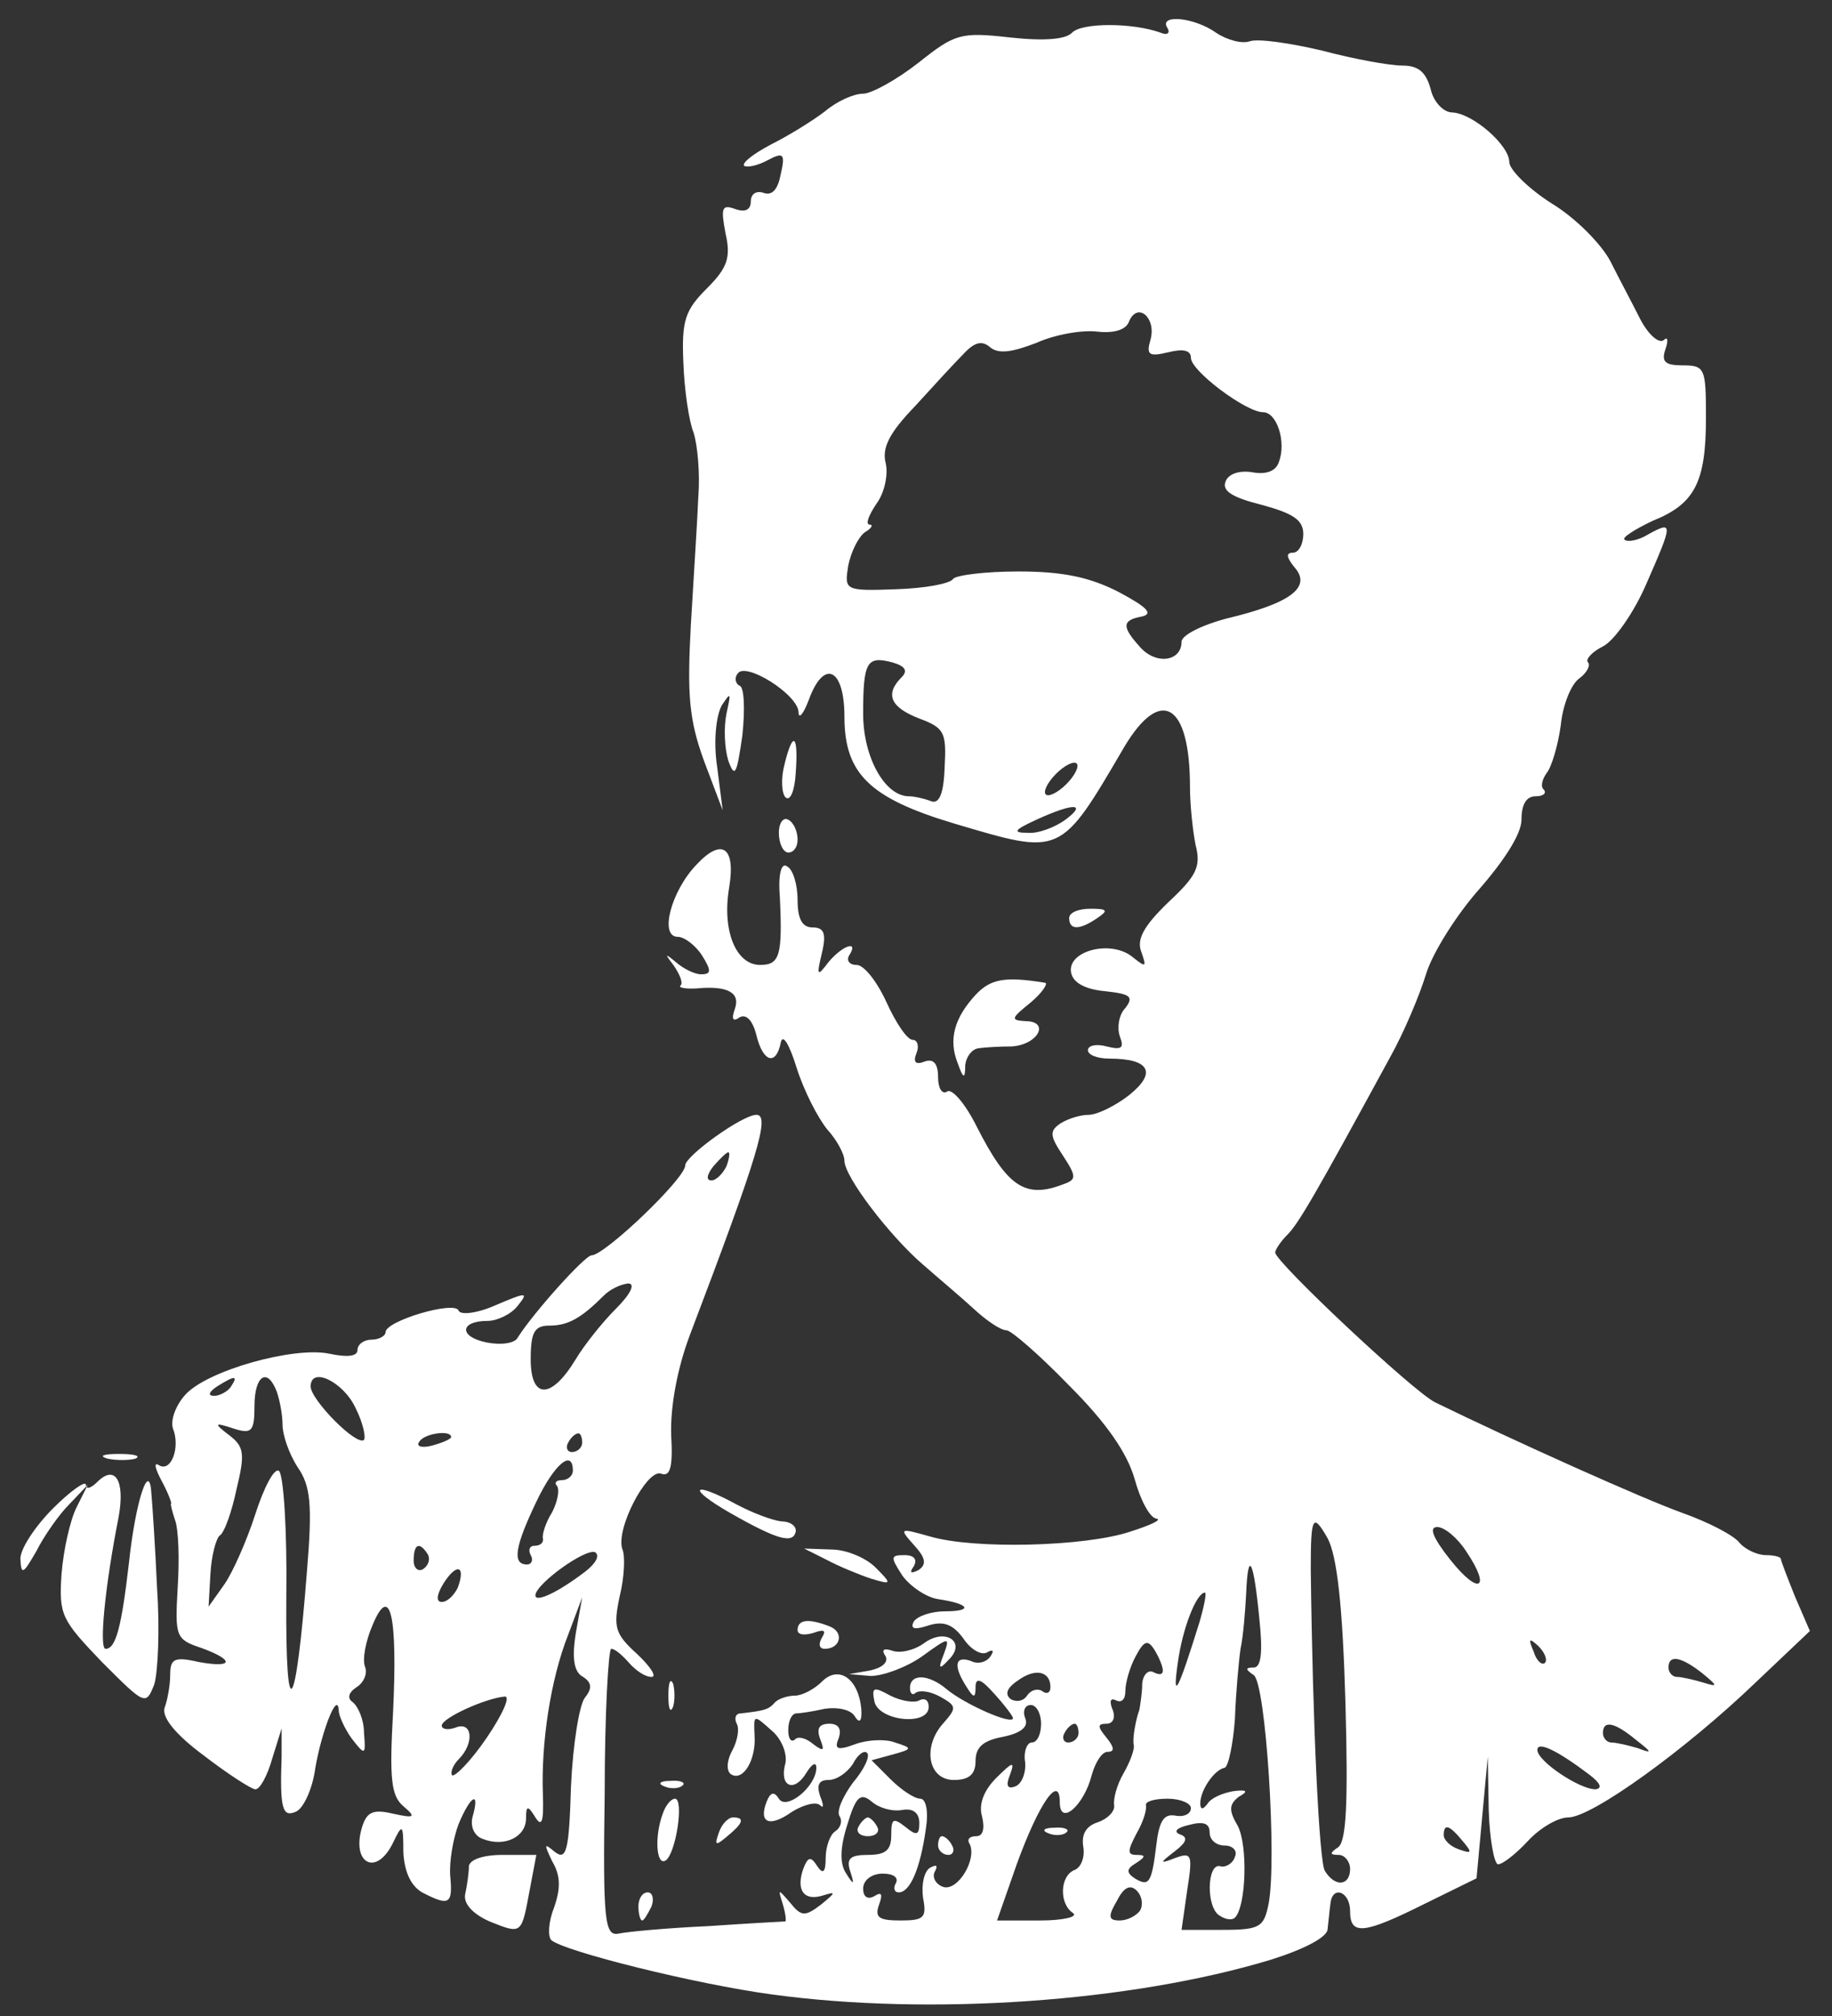 <svg width="60" height="66" viewBox="0 0 60 66" fill="none" xmlns="http://www.w3.org/2000/svg">
<rect x="0" y="0" width="60" height="66" fill="#333333" stroke="none"/>
<path d="M35.108 1.074C34.894 1.288 34.219 1.35 33.084 1.227C31.459 1.043 31.275 1.104 30.079 2.055C29.373 2.607 28.545 3.067 28.269 3.067C27.962 3.067 27.41 3.312 27.012 3.65C26.613 3.957 25.816 4.447 25.264 4.723C24.681 5.03 24.282 5.337 24.374 5.429C24.466 5.49 24.803 5.429 25.141 5.245C25.662 4.969 25.724 5.03 25.57 5.705C25.478 6.195 25.294 6.41 25.018 6.318C24.773 6.226 24.589 6.349 24.589 6.594C24.589 6.87 24.405 6.962 24.067 6.839C23.638 6.686 23.607 6.809 23.761 7.637C23.945 8.434 23.822 8.772 23.147 9.446C22.442 10.152 22.319 10.489 22.381 11.869C22.411 12.759 22.565 13.802 22.718 14.169C22.841 14.568 22.933 15.488 22.871 16.255C22.841 17.022 22.718 18.893 22.626 20.457C22.503 22.757 22.565 23.554 23.055 24.904L23.669 26.529L23.485 25.088C23.362 24.26 23.454 23.432 23.638 23.094C23.945 22.634 23.945 22.665 23.791 23.37C23.699 23.831 23.73 24.505 23.853 24.904C24.067 25.487 24.129 25.364 24.313 24.076C24.405 23.217 24.374 22.481 24.221 22.45C24.098 22.389 24.037 22.205 24.16 22.052C24.405 21.653 26.122 22.726 26.153 23.309C26.153 23.554 26.306 23.401 26.49 22.91C26.981 21.561 27.656 21.868 27.656 23.462C27.656 25.333 28.484 26.131 31.244 26.959C34.771 28.002 34.71 28.063 36.826 24.444C38.022 22.45 38.973 23.033 38.973 25.763C38.973 26.345 39.065 27.204 39.157 27.664C39.341 28.37 39.188 28.676 38.267 29.535C37.439 30.332 37.225 30.762 37.378 31.16C37.562 31.682 37.531 31.682 37.071 31.314C36.366 30.762 34.955 31.13 35.078 31.835C35.139 32.173 35.538 32.387 36.182 32.449C37.041 32.541 37.133 32.633 36.857 33.001C36.642 33.215 36.581 33.645 36.673 33.921C36.826 34.319 36.734 34.381 36.243 34.258C35.906 34.166 35.63 34.227 35.63 34.381C35.63 34.534 35.937 34.657 36.335 34.657C37.654 34.657 37.9 35.117 36.979 35.853C36.55 36.19 35.937 36.497 35.661 36.497C35.385 36.497 34.986 36.62 34.74 36.773C34.373 37.018 34.373 37.172 34.802 37.816C35.262 38.521 35.262 38.613 34.833 38.767C33.575 39.257 32.992 38.859 31.98 36.865C31.612 36.129 31.183 35.638 31.029 35.73C30.846 35.853 30.723 35.608 30.723 35.27C30.723 34.81 30.569 34.657 30.293 34.749C29.987 34.871 29.895 34.779 30.017 34.473C30.109 34.258 30.048 34.044 29.895 34.044C29.711 34.044 29.343 33.491 29.036 32.817C28.729 32.142 28.3 31.59 28.055 31.59C27.809 31.59 27.717 31.436 27.809 31.283C28.146 30.762 27.595 30.946 27.134 31.498C26.766 31.989 26.736 31.958 26.92 31.191C27.073 30.547 26.981 30.363 26.613 30.363C26.276 30.363 26.122 30.087 26.122 29.474C26.122 28.952 25.969 28.462 25.785 28.37C25.601 28.216 25.478 28.584 25.54 29.351C25.632 31.283 25.54 31.59 24.895 31.59C24.098 31.59 23.638 30.455 23.883 29.044C24.098 27.726 23.638 27.419 22.81 28.308C21.982 29.167 21.583 30.67 22.197 30.67C22.411 30.67 22.779 30.946 22.994 31.283C23.301 31.774 23.301 31.897 22.963 31.897C22.749 31.897 22.381 31.713 22.135 31.498C21.767 31.191 21.767 31.222 22.074 31.621C22.258 31.897 22.381 32.173 22.289 32.265C22.197 32.326 22.442 32.387 22.841 32.357C23.853 32.265 24.252 32.51 24.067 33.031C23.945 33.369 24.006 33.461 24.221 33.307C24.436 33.185 24.65 33.399 24.773 33.89C24.988 34.779 25.417 34.902 25.57 34.136C25.632 33.829 25.846 34.166 26.092 34.964C26.337 35.73 26.797 36.62 27.104 36.988C27.41 37.325 27.656 37.785 27.656 38C27.656 38.521 29.128 40.453 30.232 41.404C30.723 41.834 31.489 42.478 31.888 42.846C32.318 43.244 32.778 43.551 32.962 43.551C33.115 43.551 34.035 44.348 35.017 45.361C36.243 46.587 36.918 47.569 37.163 48.428C37.347 49.102 37.654 49.685 37.869 49.716C38.084 49.746 37.685 49.93 37.01 50.145C35.538 50.636 31.888 50.728 30.447 50.298C29.465 50.022 29.435 50.022 29.925 50.574C30.324 51.004 30.355 51.218 30.079 51.403C29.833 51.525 29.772 51.495 29.925 51.28C30.048 51.065 29.956 50.912 29.619 50.912C29.159 50.912 29.159 50.973 29.557 51.587C29.803 51.924 30.324 52.292 30.723 52.353C31.765 52.507 31.888 52.752 30.938 52.752C30.508 52.752 30.048 52.905 29.925 53.089C29.803 53.335 29.956 53.365 30.416 53.212C30.907 53.059 31.213 53.181 31.551 53.641C31.796 54.009 32.134 54.193 32.318 54.101C32.532 53.979 32.563 54.04 32.44 54.224C32.318 54.408 32.042 54.5 31.796 54.377C31.275 54.193 31.213 54.531 31.643 55.206C31.888 55.604 31.95 55.604 31.95 55.236C31.95 54.899 32.134 54.96 32.563 55.451C32.9 55.819 33.176 56.187 33.176 56.248C33.176 56.494 31.581 55.788 30.999 55.297C30.416 54.807 29.803 54.776 29.803 55.267C29.803 55.451 29.895 55.512 29.987 55.42C30.109 55.328 30.447 55.359 30.784 55.543C31.336 55.85 31.336 55.911 30.907 56.402C30.201 57.168 30.385 58.273 31.244 58.273C31.735 58.273 31.95 58.088 31.95 57.659C31.95 57.199 32.195 56.984 32.839 56.862C33.452 56.739 33.698 56.524 33.575 56.248C33.483 56.003 33.575 55.819 33.759 55.819C33.943 55.819 34.096 56.095 34.096 56.432C34.096 56.77 33.974 57.046 33.79 57.046C33.636 57.046 33.514 57.352 33.575 57.69C33.606 58.058 33.452 58.426 33.238 58.487C32.992 58.579 32.931 58.456 33.084 58.088C33.238 57.659 33.176 57.659 32.624 58.211C32.226 58.61 32.042 59.07 32.164 59.469C32.256 59.867 32.195 60.113 31.98 60.113C31.765 60.113 31.674 60.205 31.735 60.327C32.042 60.818 31.367 61.953 30.876 61.769C30.631 61.677 30.508 61.431 30.631 61.247C30.723 61.063 30.661 61.033 30.447 61.155C30.263 61.278 30.171 61.708 30.232 62.137C30.355 62.781 30.263 62.873 29.496 62.873C28.791 62.873 28.637 62.781 28.791 62.352C28.913 62.014 28.883 61.922 28.637 62.075C28.423 62.198 28.269 62.106 28.269 61.83C28.269 61.554 28.545 61.339 28.913 61.339C29.251 61.339 29.435 61.462 29.343 61.646C29.251 61.8 29.281 61.953 29.435 61.953C29.803 61.953 30.14 61.186 30.324 59.867C30.416 59.285 30.324 58.886 30.14 58.886C29.956 58.886 29.527 58.61 29.159 58.242L28.545 57.628L29.22 57.444C29.895 57.26 29.895 57.23 29.312 57.046C29.005 56.923 28.392 56.954 27.993 57.107C27.41 57.322 27.318 57.26 27.472 56.892C27.564 56.616 27.472 56.432 27.165 56.432C26.828 56.432 26.736 56.586 26.858 56.923C27.012 57.322 26.981 57.352 26.644 57.107C26.398 56.892 26.122 56.831 26.03 56.954C25.908 57.046 25.816 56.923 25.816 56.647C25.816 56.371 25.908 56.126 26.061 56.095C26.184 56.095 26.613 56.034 27.012 55.942C27.441 55.88 27.87 55.972 27.993 56.187C28.146 56.432 28.238 56.371 28.208 55.942C28.116 54.96 27.472 54.5 26.92 55.052C26.674 55.297 26.276 55.512 26.03 55.512C25.816 55.512 25.509 55.604 25.386 55.727C25.172 55.972 25.049 56.003 24.252 56.095C24.098 56.095 24.037 56.248 24.129 56.432C24.221 56.586 24.16 56.984 23.976 57.322C23.791 57.659 23.791 57.996 23.945 58.088C24.343 58.334 24.773 57.598 24.712 56.8C24.681 56.126 24.681 56.126 25.264 56.647C25.601 56.923 25.785 57.414 25.724 57.72C25.509 58.487 26 58.702 26.398 58.058C26.582 57.751 26.736 57.659 26.736 57.874C26.736 58.487 25.754 59.285 25.509 58.886C25.356 58.641 25.233 58.671 25.11 58.978C24.834 59.683 25.202 59.837 25.938 59.315C26.337 59.07 26.736 58.978 26.858 59.1C26.981 59.223 26.981 59.1 26.858 58.794C26.736 58.426 26.828 58.273 27.134 58.273C27.41 58.273 27.748 58.027 27.932 57.751C28.085 57.444 28.3 57.291 28.392 57.383C28.515 57.475 28.3 57.935 27.932 58.364C27.595 58.825 27.38 59.315 27.503 59.469C27.595 59.622 27.533 59.837 27.349 59.959C27.196 60.051 27.042 60.45 27.042 60.818C27.042 61.309 26.95 61.37 26.766 61.094C26.552 60.757 26.46 60.787 26.306 61.186C26.061 61.892 26.337 62.26 26.981 62.045C27.38 61.922 27.38 61.953 26.889 62.352C26.368 62.75 26.245 62.75 25.877 62.29C25.478 61.83 25.478 61.83 25.632 62.321C25.724 62.627 25.754 62.873 25.724 62.904C25.693 62.904 24.558 62.965 23.209 63.057C21.859 63.118 20.541 63.241 20.264 63.302C19.804 63.394 19.743 62.904 19.804 58.702C19.804 56.095 19.927 53.979 20.019 53.979C20.142 53.979 20.387 54.193 20.602 54.439C20.817 54.684 21.123 54.899 21.338 54.899C21.522 54.899 21.307 54.561 20.847 54.132C20.142 53.488 20.08 53.273 20.295 52.261C20.448 51.648 20.479 50.942 20.387 50.728C20.142 50.084 21.184 48.09 21.645 48.243C21.951 48.366 22.043 48.029 21.982 46.986C21.951 46.097 22.166 44.839 22.595 43.704C24.834 37.816 25.233 36.497 24.773 36.497C24.313 36.497 22.442 37.846 22.442 38.153C22.442 38.583 19.804 41.097 19.375 41.097C19.16 41.097 17.474 42.968 16.952 43.796C16.86 43.98 16.4 44.042 15.94 43.95C15.02 43.766 15.051 43.244 15.971 43.244C16.277 43.244 16.737 43.03 16.952 42.754C17.32 42.294 17.259 42.294 16.247 42.723C15.633 42.999 15.081 43.06 15.02 42.907C14.897 42.57 12.628 43.244 12.628 43.612C12.628 43.735 12.413 43.858 12.168 43.858C11.922 43.858 11.708 44.011 11.708 44.195C11.708 44.41 11.37 44.441 10.787 44.318C9.622 44.072 6.77 44.87 6.064 45.667C5.758 46.005 5.574 46.495 5.666 46.771C5.911 47.385 5.604 48.213 5.206 47.968C5.022 47.845 5.083 48.09 5.298 48.489C5.512 48.888 5.635 49.225 5.604 49.225C5.574 49.225 5.635 49.47 5.727 49.746C5.85 50.053 5.88 51.034 5.819 51.985C5.727 53.58 5.758 53.672 6.586 53.948C7.69 54.347 7.659 54.623 6.494 54.408C5.696 54.224 5.574 54.316 5.574 54.837C5.574 55.175 5.482 55.666 5.39 55.911C5.298 56.218 5.727 56.77 6.678 57.475C7.475 58.088 8.242 58.579 8.365 58.579C8.518 58.579 8.763 58.119 8.917 57.567L9.223 56.586V57.506C9.162 59.223 9.254 59.499 9.683 59.315C9.929 59.223 10.236 58.579 10.328 57.874C10.542 56.647 11.063 55.328 11.094 56.003C11.094 56.156 11.278 56.586 11.524 56.923C11.953 57.475 11.984 57.475 11.922 56.739C11.922 56.31 11.738 55.88 11.554 55.727C11.37 55.604 11.401 55.42 11.677 55.236C11.922 55.083 12.045 54.776 11.953 54.561C11.861 54.316 11.984 53.703 12.198 53.212C12.781 51.801 13.026 52.875 12.873 56.064C12.75 58.242 12.812 58.794 13.21 59.131C13.64 59.499 13.578 59.53 12.873 59.377C12.229 59.223 12.014 59.315 11.861 59.806C11.493 61.002 12.321 61.462 12.873 60.327C13.18 59.683 13.21 59.714 13.21 60.634C13.241 61.278 13.456 61.738 13.824 61.953C14.713 62.413 14.836 62.352 14.744 61.401C14.713 60.941 14.836 60.205 15.02 59.714C15.419 58.763 15.725 58.61 15.48 59.469C15.388 59.806 15.541 60.113 15.817 60.205C16.523 60.481 17.228 60.143 17.228 59.53C17.228 59.1 17.29 59.1 17.535 59.499C17.75 59.837 17.811 59.622 17.78 58.733C17.719 57.076 18.026 54.991 18.608 53.519L19.068 52.292L18.854 53.488C18.731 54.285 18.792 54.745 19.099 54.899C19.375 55.083 19.406 55.267 19.16 55.574C18.976 55.788 18.762 57.107 18.7 58.487C18.639 60.603 18.547 60.91 18.179 60.634C17.811 60.327 17.811 60.358 18.087 60.941C18.363 61.401 18.363 61.83 18.148 62.444C17.964 62.904 17.933 63.394 18.056 63.517C18.486 63.885 22.779 64.958 25.294 65.296C30.477 66.001 37.041 65.541 41.611 64.161C42.684 63.824 43.481 63.425 43.481 63.149C43.512 62.904 43.543 62.535 43.573 62.321C43.635 61.708 44.217 61.922 44.217 62.566C44.217 63.364 44.647 63.333 46.671 62.321L48.358 61.493L48.542 59.499L48.726 57.506L48.757 59.254C48.787 60.235 48.941 61.033 49.063 61.033C49.217 61.033 49.646 60.695 50.045 60.266C50.443 59.837 51.026 59.499 51.363 59.499C52.13 59.499 55.197 57.291 57.497 55.083L59.276 53.396L58.785 52.261C58.54 51.648 58.325 51.096 58.325 51.034C58.325 50.973 58.111 50.912 57.835 50.912C57.559 50.912 57.16 50.728 56.976 50.513C56.792 50.268 55.964 49.838 55.105 49.532C53.817 49.072 49.585 47.17 47.008 45.913C46.303 45.575 41.764 41.312 41.764 41.005C41.764 40.913 41.948 40.637 42.163 40.423C42.531 40.055 43.083 39.104 45.536 34.596C45.966 33.829 46.487 32.602 46.702 31.897C46.916 31.191 47.714 29.934 48.45 29.106C49.278 28.155 49.83 27.296 49.83 26.836C49.83 26.345 49.983 26.069 50.29 26.069C50.535 26.069 50.658 25.977 50.566 25.855C50.443 25.763 50.505 25.517 50.658 25.303C50.811 25.119 51.026 24.413 51.118 23.738C51.179 23.094 51.455 22.389 51.731 22.205C51.977 22.021 52.099 21.776 52.008 21.684C51.916 21.592 52.13 21.346 52.498 21.162C52.866 20.978 53.51 20.058 53.909 19.138C54.798 17.114 54.798 17.052 54.001 17.482C53.664 17.697 53.296 17.758 53.204 17.666C53.112 17.605 53.541 17.328 54.124 17.052C55.504 16.5 55.872 15.795 55.872 13.679C55.872 12.053 55.841 11.961 55.105 11.961C54.522 11.961 54.4 11.839 54.553 11.409C54.645 11.133 54.614 11.011 54.492 11.133C54.338 11.256 54.001 10.98 53.725 10.459C53.48 9.968 53.02 9.109 52.744 8.557C52.437 7.974 51.578 7.116 50.811 6.655C50.045 6.165 49.431 5.551 49.431 5.306C49.431 4.754 48.235 3.711 47.56 3.681C47.284 3.681 46.947 3.343 46.855 2.914C46.702 2.362 46.456 2.147 45.935 2.147C45.505 2.147 44.34 1.932 43.297 1.656C42.255 1.411 41.212 1.258 40.936 1.35C40.69 1.442 40.2 1.319 39.832 1.074C39.096 0.552 37.93 0.46 38.237 0.92C38.329 1.074 38.237 1.166 38.022 1.074C37.102 0.736 35.415 0.736 35.108 1.074ZM37.685 11.103C37.531 11.624 37.623 11.685 38.267 11.532C38.758 11.409 39.004 11.471 39.004 11.716C39.004 12.145 40.813 13.495 41.365 13.495C41.825 13.495 42.132 14.476 41.886 15.12C41.794 15.427 41.457 15.55 40.997 15.458C40.568 15.396 40.23 15.519 40.138 15.764C40.016 16.071 40.353 16.286 41.334 16.531C42.347 16.807 42.684 17.022 42.684 17.482C42.684 17.819 42.531 18.095 42.347 18.095C42.101 18.095 42.132 18.249 42.408 18.586C42.96 19.23 42.255 19.751 40.2 20.242C39.372 20.457 38.697 20.794 38.697 21.009C38.697 21.653 37.869 21.776 37.347 21.193C36.734 20.518 36.734 20.303 37.409 20.181C37.777 20.089 37.562 19.874 36.642 19.383C35.691 18.893 34.802 18.709 33.36 18.709C32.256 18.709 31.305 18.831 31.213 18.954C31.122 19.107 30.293 19.261 29.343 19.291C27.656 19.353 27.656 19.322 27.779 18.525C27.87 18.065 28.116 17.574 28.331 17.421C28.545 17.298 28.607 17.175 28.484 17.175C28.331 17.175 28.453 16.869 28.699 16.5C28.975 16.132 29.097 15.519 29.005 15.151C28.883 14.66 29.128 14.169 29.956 13.311C30.569 12.636 31.275 11.869 31.551 11.593C31.919 11.195 32.164 11.133 32.44 11.379C32.716 11.593 33.146 11.532 33.943 11.225C34.556 10.949 35.446 10.796 35.937 10.857C36.489 10.919 36.887 10.796 36.979 10.52C37.255 9.876 37.869 10.397 37.685 11.103ZM29.527 22.174C28.975 22.726 29.159 23.156 30.109 23.524C30.938 23.831 30.999 23.984 30.938 25.119C30.907 26.008 30.753 26.345 30.477 26.223C30.232 26.131 29.925 26.069 29.772 26.069C28.975 26.069 28.269 24.781 28.269 23.37C28.269 21.653 28.392 21.469 29.22 21.684C29.649 21.806 29.741 21.96 29.527 22.174ZM34.925 25.671C34.648 25.947 34.342 26.1 34.25 26.008C34.158 25.916 34.311 25.609 34.587 25.333C34.863 25.057 35.17 24.904 35.262 24.996C35.354 25.088 35.2 25.395 34.925 25.671ZM34.894 26.836C34.556 27.081 34.004 27.296 33.667 27.265C33.146 27.265 33.207 27.174 33.943 26.836C35.139 26.284 35.63 26.284 34.894 26.836ZM23.791 38.184C23.669 38.429 23.454 38.644 23.301 38.644C23.117 38.644 23.147 38.46 23.362 38.184C23.577 37.938 23.791 37.724 23.853 37.724C23.914 37.724 23.883 37.938 23.791 38.184ZM20.172 42.846C19.712 43.306 19.13 44.042 18.854 44.502C18.056 45.821 17.381 45.821 17.381 44.502C17.381 43.612 17.504 43.398 17.995 43.398C18.608 43.398 19.038 43.152 19.774 42.416C19.988 42.202 20.326 42.048 20.571 42.018C20.817 42.018 20.663 42.355 20.172 42.846ZM7.567 45.391C7.475 45.545 7.199 45.698 7.015 45.698C6.8 45.698 6.831 45.575 7.107 45.391C7.69 45.023 7.813 45.023 7.567 45.391ZM9.07 45.575C9.162 45.851 9.254 46.311 9.254 46.649C9.254 46.986 9.469 47.599 9.745 48.029C10.174 48.642 10.236 49.256 10.051 51.464C9.683 56.187 9.346 56.616 9.377 52.292C9.407 50.084 9.285 48.243 9.131 48.151C8.978 48.059 8.641 48.703 8.365 49.562C8.089 50.421 7.629 51.464 7.353 51.862L6.831 52.599L6.892 51.525C6.923 50.942 7.076 50.36 7.199 50.268C7.353 50.176 7.598 49.47 7.751 48.734C8.027 47.599 7.997 47.354 7.506 46.986C6.984 46.587 7.015 46.557 7.659 46.771C8.242 46.955 8.334 46.863 8.334 46.035C8.334 45.023 8.763 44.747 9.07 45.575ZM11.646 46.097C11.892 46.587 11.984 47.047 11.922 47.139C11.677 47.354 10.174 45.821 10.174 45.391C10.174 44.717 11.248 45.238 11.646 46.097ZM14.775 47.047C14.775 47.109 14.498 47.231 14.161 47.323C13.824 47.415 13.609 47.354 13.732 47.201C13.885 46.925 14.775 46.802 14.775 47.047ZM19.068 47.231C19.068 47.385 18.915 47.538 18.731 47.538C18.578 47.538 18.516 47.385 18.608 47.231C18.7 47.047 18.854 46.925 18.946 46.925C19.007 46.925 19.068 47.047 19.068 47.231ZM18.762 48.151C18.762 48.305 18.608 48.458 18.394 48.458C18.21 48.458 18.148 48.55 18.24 48.642C18.332 48.765 18.271 49.133 18.087 49.501C17.872 49.838 17.75 50.237 17.78 50.36C17.811 50.513 17.688 50.605 17.504 50.605C17.351 50.605 17.29 50.728 17.381 50.912C17.474 51.065 17.412 51.218 17.259 51.218C16.768 51.218 16.86 50.636 17.566 49.164C18.148 47.937 18.762 47.415 18.762 48.151ZM44.064 55.727C44.156 59.039 44.095 60.297 43.819 60.481C43.543 60.665 43.543 60.726 43.849 60.726C44.033 60.726 44.217 60.941 44.217 61.186C44.217 61.738 43.727 61.8 43.389 61.247C43.205 60.941 42.991 56.494 42.929 51.372C42.929 49.654 42.991 49.501 43.481 50.36C43.788 50.942 43.972 52.537 44.064 55.727ZM48.02 50.789C48.849 52.016 48.45 52.261 47.499 51.065C46.916 50.329 46.794 49.992 47.07 49.992C47.315 49.992 47.744 50.36 48.02 50.789ZM14.008 50.881C14.1 51.034 14.039 51.249 13.854 51.372C13.701 51.464 13.548 51.341 13.548 51.096C13.548 50.544 13.732 50.452 14.008 50.881ZM19.191 51.433C18.271 52.139 17.535 52.476 17.535 52.23C17.535 51.862 19.191 50.666 19.498 50.82C19.651 50.942 19.498 51.188 19.191 51.433ZM14.989 51.985C14.867 52.23 14.652 52.445 14.468 52.445C14.284 52.445 14.284 52.23 14.529 51.832C14.959 51.157 15.265 51.249 14.989 51.985ZM41.242 52.967C41.365 54.101 41.304 54.592 41.058 54.592C40.782 54.592 40.782 54.653 41.058 54.837C41.457 55.083 41.825 60.879 41.549 62.321C41.396 63.088 41.273 63.18 40.046 63.18H38.697L38.881 61.892C39.065 60.726 39.034 60.634 38.513 60.818C37.961 61.033 37.961 61.002 38.482 60.603C38.881 60.297 38.912 60.143 38.636 60.051C38.421 59.959 38.544 59.837 38.942 59.745C39.402 59.622 39.617 59.683 39.617 59.99C39.617 60.235 39.832 60.419 40.108 60.419C40.384 60.419 40.537 60.603 40.445 60.787C40.384 61.002 40.138 61.155 39.954 61.094C39.525 61.002 39.494 62.474 39.954 62.72C40.138 62.842 40.353 62.873 40.445 62.781C40.813 62.413 40.874 60.419 40.537 59.775C40.23 59.254 40.261 59.07 40.568 58.825C40.905 58.641 40.844 58.579 40.384 58.641C40.046 58.702 39.678 58.855 39.556 59.039C39.402 59.254 39.31 59.254 39.31 59.039C39.31 58.61 39.77 57.935 40.108 57.874C40.23 57.843 40.384 57.107 40.445 56.279C40.476 55.42 40.568 54.408 40.629 53.979C40.721 53.549 40.782 52.752 40.813 52.169C40.874 50.697 41.058 51.065 41.242 52.967ZM39.28 53.12C38.574 55.389 38.39 55.727 38.574 54.439C38.727 53.304 39.188 52.139 39.464 52.139C39.525 52.139 39.433 52.599 39.28 53.12ZM38.084 54.684C38.084 54.837 37.961 54.837 37.777 54.745C37.623 54.653 37.439 54.807 37.409 55.114C37.409 55.42 37.347 55.788 37.317 55.972C37.255 56.126 37.194 56.402 37.163 56.586C37.133 56.739 37.102 57.015 37.133 57.138C37.163 57.26 37.01 57.69 36.795 58.058C36.581 58.426 36.458 58.886 36.489 59.1C36.519 59.285 36.305 59.53 35.967 59.653C35.569 59.775 35.415 60.051 35.477 60.45C35.538 60.787 35.415 61.125 35.2 61.217C34.71 61.401 34.679 62.321 35.139 62.627C35.323 62.75 34.833 62.873 34.066 62.873H32.655L33.299 61.033C34.035 59.008 34.71 58.058 34.71 59.008C34.71 59.806 35.507 59.1 35.753 58.119C35.875 57.69 36.09 57.352 36.274 57.352C36.519 57.352 36.489 57.199 36.243 56.892C35.937 56.524 35.937 56.432 36.243 56.432C36.458 56.432 36.55 56.218 36.427 55.942C36.335 55.696 36.366 55.574 36.55 55.666C36.734 55.758 36.857 55.635 36.857 55.359C36.857 55.083 37.01 54.561 37.194 54.224C37.47 53.703 37.593 53.672 37.807 54.009C37.961 54.255 38.084 54.561 38.084 54.684ZM50.597 54.439C50.505 54.531 50.321 54.377 50.229 54.071C50.045 53.641 50.075 53.611 50.382 53.887C50.597 54.101 50.689 54.347 50.597 54.439ZM55.749 54.776C56.271 55.206 56.271 55.236 55.78 55.083C55.473 54.991 55.075 54.899 54.921 54.899C54.768 54.899 54.645 54.745 54.645 54.592C54.645 54.163 55.044 54.224 55.749 54.776ZM34.403 55.236C34.403 55.42 34.281 55.481 34.127 55.359C33.974 55.267 33.759 55.328 33.636 55.512C33.514 55.696 33.299 55.727 33.115 55.635C32.9 55.481 32.962 55.267 33.33 55.022C33.912 54.592 34.403 54.715 34.403 55.236ZM15.94 56.892C15.419 57.659 14.897 58.181 14.805 58.119C14.744 58.027 14.836 57.782 15.02 57.598C15.541 57.076 15.48 56.34 14.928 56.555C14.683 56.647 14.468 56.616 14.468 56.494C14.468 56.248 15.879 55.604 16.523 55.543C16.737 55.512 16.461 56.126 15.94 56.892ZM35.323 56.739C35.323 56.892 35.17 57.046 34.986 57.046C34.833 57.046 34.771 56.892 34.863 56.739C34.955 56.555 35.108 56.432 35.2 56.432C35.262 56.432 35.323 56.555 35.323 56.739ZM53.572 56.954C54.124 57.383 54.124 57.414 53.633 57.23C53.326 57.138 52.928 57.046 52.774 57.046C52.621 57.046 52.498 56.892 52.498 56.739C52.498 56.31 52.866 56.371 53.572 56.954ZM52.038 58.088C52.406 58.364 52.498 58.548 52.253 58.579C51.731 58.579 50.351 57.659 50.351 57.291C50.351 56.984 51.026 57.322 52.038 58.088ZM29.557 59.254C29.895 59.193 30.109 59.346 30.109 59.683C30.109 60.082 30.017 60.113 29.649 59.806C29.251 59.499 29.189 59.53 29.189 60.082C29.189 60.573 29.005 60.726 28.423 60.726C27.84 60.726 27.717 60.849 27.84 61.247C27.993 61.708 27.962 61.738 27.717 61.339C27.503 61.033 27.503 60.511 27.748 59.745C28.024 58.825 28.177 58.671 28.545 58.978C28.791 59.193 29.22 59.315 29.557 59.254ZM39.004 59.193C39.004 59.377 38.789 59.499 38.482 59.438C38.114 59.377 37.961 59.622 37.869 60.419C37.715 61.677 37.623 61.769 37.163 61.493C36.887 61.309 36.887 61.186 37.194 61.002C37.531 60.787 37.531 60.726 37.225 60.726C36.918 60.726 36.918 60.603 37.225 60.021C37.439 59.653 37.562 59.254 37.531 59.1C37.501 58.978 37.807 58.886 38.237 58.886C38.666 58.886 39.004 59.039 39.004 59.193ZM47.898 60.266C48.235 60.665 48.205 60.695 47.775 60.542C47.499 60.45 47.284 60.235 47.284 60.082C47.284 59.683 47.468 59.745 47.898 60.266ZM37.347 62.535C37.225 62.72 36.918 62.873 36.673 62.873C36.305 62.873 36.274 62.75 36.581 62.229C36.795 61.8 37.01 61.677 37.225 61.892C37.409 62.075 37.439 62.352 37.347 62.535Z" fill="white"/>
<path d="M34.342 60.021C34.557 60.113 34.833 60.082 34.925 59.99C35.047 59.898 34.863 59.806 34.526 59.837C34.188 59.837 34.096 59.929 34.342 60.021Z" fill="white"/>
<path d="M28.116 59.806C28.024 59.959 28.147 60.113 28.423 60.113C28.699 60.113 28.821 59.959 28.729 59.806C28.637 59.622 28.484 59.499 28.423 59.499C28.361 59.499 28.208 59.622 28.116 59.806Z" fill="white"/>
<path d="M25.693 25.027C25.57 25.487 25.601 25.977 25.724 26.1C25.877 26.253 26.03 25.885 26.061 25.303C26.153 24.045 25.969 23.892 25.693 25.027Z" fill="white"/>
<path d="M25.509 27.265C25.509 27.634 25.662 27.91 25.816 27.91C26 27.91 26.122 27.726 26.122 27.48C26.122 27.235 26 26.928 25.816 26.836C25.662 26.744 25.509 26.928 25.509 27.265Z" fill="white"/>
<path d="M35.017 30.056C35.017 30.455 35.354 30.455 35.937 30.056C36.305 29.811 36.274 29.75 35.722 29.75C35.323 29.75 35.017 29.872 35.017 30.056Z" fill="white"/>
<path d="M31.95 32.571C31.244 33.338 31.06 34.044 31.367 34.81C31.551 35.332 31.612 35.332 31.612 34.871C31.643 34.596 31.827 34.35 32.042 34.319C32.226 34.289 32.747 34.258 33.146 34.258C34.005 34.197 34.403 33.43 33.575 33.43C33.084 33.399 33.115 33.338 33.759 32.817C34.158 32.479 34.342 32.173 34.219 32.173C32.9 31.958 32.44 32.05 31.95 32.571Z" fill="white"/>
<path d="M3.519 47.753C3.795 47.814 4.224 47.814 4.439 47.753C4.623 47.661 4.408 47.599 3.887 47.599C3.396 47.599 3.212 47.661 3.519 47.753Z" fill="white"/>
<path d="M3.182 48.52C2.967 48.734 2.813 48.765 2.813 48.611C2.813 48.458 2.323 48.796 1.74 49.378C1.157 49.961 0.667 50.697 0.667 51.034C0.697 51.587 0.759 51.525 1.188 50.789C1.433 50.298 1.924 49.593 2.261 49.256L2.875 48.611L2.507 49.348C2.292 49.777 2.077 50.758 2.016 51.525C1.924 52.875 2.016 53.028 3.335 54.408C4.746 55.819 4.776 55.85 5.052 55.144C5.175 54.745 5.236 53.335 5.144 51.985C5.083 50.636 4.991 49.256 4.96 48.918C4.899 47.753 4.439 49.133 4.224 51.157C3.979 53.273 3.795 53.979 3.458 53.979C3.243 53.979 3.427 51.985 3.887 49.654C4.102 48.458 3.764 47.937 3.182 48.52Z" fill="white"/>
<path d="M23.914 49.532C25.478 50.421 25.969 50.544 26.061 50.145C26.092 49.961 25.877 49.808 25.601 49.808C25.294 49.777 24.65 49.532 24.129 49.256C22.657 48.458 22.473 48.703 23.914 49.532Z" fill="white"/>
<path d="M27.073 51.065C27.472 51.28 28.147 51.556 28.515 51.678C29.22 51.893 29.22 51.862 28.668 51.31C28.361 51.004 27.717 50.728 27.227 50.728L26.337 50.697L27.073 51.065Z" fill="white"/>
<path d="M26.122 53.365C26.122 53.519 26.337 53.549 26.644 53.457C26.981 53.335 27.073 53.365 26.92 53.611C26.797 53.825 26.828 53.979 27.012 53.979C27.533 53.979 27.656 53.427 27.165 53.243C26.46 52.967 26.122 53.028 26.122 53.365Z" fill="white"/>
<path d="M30.263 53.795C29.925 54.04 29.465 54.132 29.22 54.04C28.944 53.948 28.852 54.009 29.005 54.224C29.098 54.408 28.913 54.592 28.515 54.684L27.809 54.807L28.515 54.868C28.913 54.868 29.68 54.592 30.202 54.224C31.091 53.58 31.122 53.58 30.907 54.163C30.723 54.623 30.754 54.684 31.06 54.347C31.674 53.764 30.968 53.273 30.263 53.795Z" fill="white"/>
<path d="M21.89 55.512C21.89 55.942 21.951 56.095 22.043 55.88C22.105 55.696 22.105 55.328 22.043 55.114C21.951 54.929 21.89 55.083 21.89 55.512Z" fill="white"/>
<path d="M28.637 55.696C28.76 56.34 30.416 56.524 30.416 55.88C30.416 55.666 30.294 55.574 30.11 55.666C29.956 55.758 29.527 55.696 29.159 55.512C28.607 55.206 28.545 55.236 28.637 55.696Z" fill="white"/>
<path d="M21.767 58.487C21.982 58.579 22.258 58.548 22.35 58.456C22.473 58.364 22.289 58.273 21.951 58.303C21.614 58.303 21.522 58.395 21.767 58.487Z" fill="white"/>
<path d="M21.706 59.377C21.43 60.113 21.491 61.094 21.798 60.91C22.135 60.695 22.412 58.886 22.105 58.886C21.982 58.886 21.798 59.1 21.706 59.377Z" fill="white"/>
<path d="M23.546 59.99C23.393 60.419 23.424 60.45 23.822 60.113C24.344 59.683 24.405 59.499 24.006 59.499C23.853 59.499 23.638 59.714 23.546 59.99Z" fill="white"/>
<path d="M30.723 60.419C30.723 60.573 30.876 60.726 31.06 60.726C31.214 60.726 31.275 60.573 31.183 60.419C31.091 60.235 30.938 60.113 30.846 60.113C30.784 60.113 30.723 60.235 30.723 60.419Z" fill="white"/>
<path d="M15.357 61.094C15.357 61.309 15.296 61.738 15.235 62.014C15.174 62.321 15.48 62.658 16.032 62.904C17.106 63.333 17.075 63.333 17.351 61.861L17.566 60.726H16.462C15.818 60.726 15.388 60.879 15.357 61.094Z" fill="white"/>
<path d="M20.909 62.413C20.909 62.658 20.97 62.873 21.031 62.873C21.093 62.873 21.215 62.658 21.338 62.413C21.43 62.167 21.369 61.953 21.215 61.953C21.031 61.953 20.909 62.167 20.909 62.413Z" fill="white"/>
</svg>
